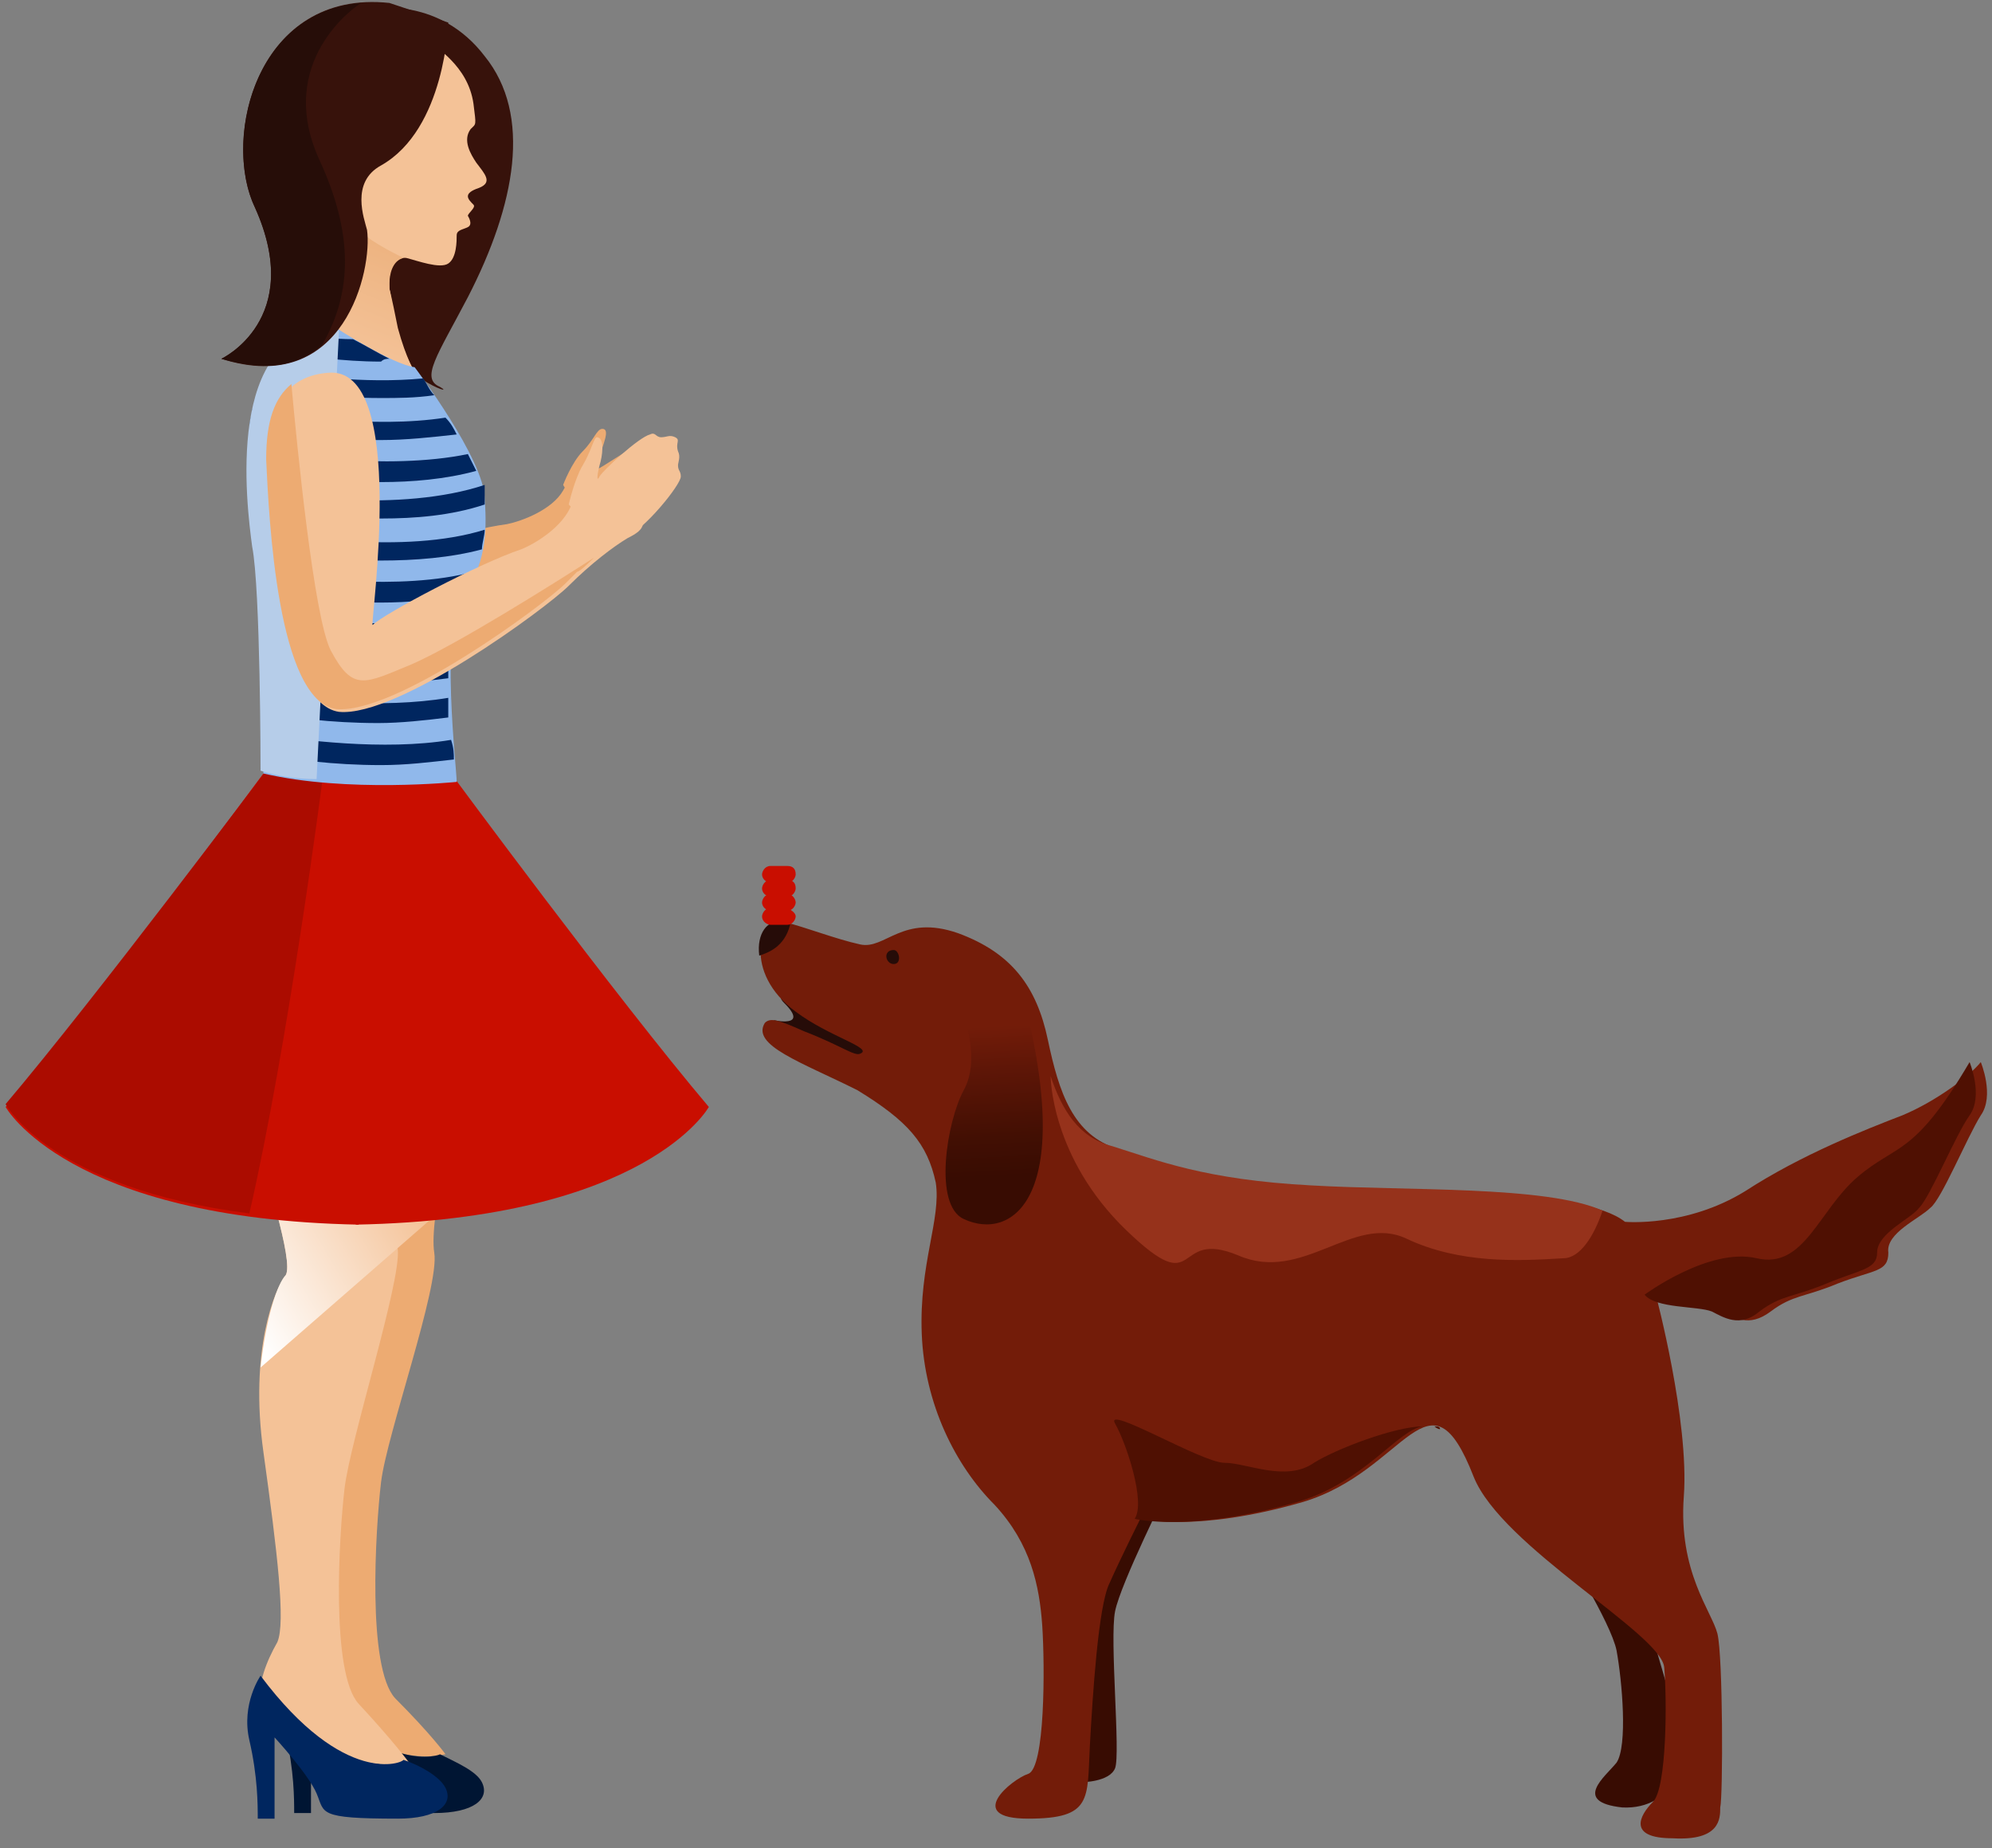 <svg width="180" height="167" viewBox="0 0 180 167" fill="none" xmlns="http://www.w3.org/2000/svg">
<rect x="0" y="0" width="180" height="167" fill="#808080" stroke="none"/>
<path d="M32.911 28.873C29.873 28.62 27.342 30.392 26.329 35.456C25.316 40.519 23.038 55.962 27.848 57.481C32.658 59 47.089 52.418 49.114 50.899C51.392 49.38 53.671 48.367 54.937 47.861C56.456 47.354 57.721 47.101 54.937 43.81C53.164 41.785 51.392 43.304 50.886 44.316C49.873 46.089 47.089 47.101 45.823 47.354C42.025 47.861 33.164 50.392 32.152 51.152C32.152 50.645 40 29.38 32.911 28.873Z" fill="#EDAB72"/>
<path d="M50.886 43.81C50.886 43.81 51.646 41.785 52.658 40.772C53.671 39.759 53.924 38.747 54.431 38.747C55.19 38.747 54.431 40.266 54.177 41.278C53.924 42.038 53.671 42.544 54.177 42.291C54.684 42.038 57.975 39.759 59.241 39.506C59.747 39.506 59.747 39.759 60 40.012C60.507 40.012 60.76 39.759 61.013 40.266C61.266 40.519 60.76 40.772 61.013 41.278C61.266 41.785 60.76 42.038 60.76 42.544C60.76 43.05 60.76 43.05 60.76 43.557C60.507 44.316 56.709 47.354 54.937 47.861C53.165 47.861 50.886 43.81 50.886 43.81Z" fill="#EDAB72"/>
<path d="M28.101 105.076C28.607 107.101 30.127 113.177 29.114 114.443C28.101 115.709 25.823 121.279 27.088 130.392C28.354 139.506 29.114 145.835 28.354 147.608C27.342 149.38 26.582 151.405 26.835 152.924C27.088 154.443 34.937 159.76 40.253 158.494C40.253 158.494 38.987 156.722 35.696 153.43C33.164 150.646 33.924 138.241 34.43 133.937C34.937 129.633 39.747 116.215 39.24 113.177C38.734 110.139 41.266 99.76 41.266 99.76L28.101 105.076Z" fill="#EDAB72"/>
<path d="M26.836 150.899C26.836 150.899 25.064 153.43 25.823 156.721C26.582 160.013 26.582 162.544 26.582 163.81H28.102V156.468C28.102 156.468 31.139 159.759 31.899 161.532C32.658 163.304 31.899 163.81 39.241 163.81C42.785 163.81 44.304 162.544 43.544 161.025C43.038 160.013 41.266 159.253 39.747 158.494C40 158.494 34.431 160.772 26.836 150.899Z" fill="#001533"/>
<path d="M33.924 0.772C33.924 0.772 39.747 -0.241 43.798 5.076C48.101 10.392 46.582 18.494 42.279 26.848C39.494 32.164 37.975 34.19 39.747 34.949C41.519 35.962 35.443 33.937 34.177 29.38C32.911 24.823 29.873 19.506 29.873 19.506C29.873 19.506 34.431 6.595 34.684 6.342C34.684 5.835 33.924 0.772 33.924 0.772Z" fill="#37120B"/>
<path d="M38.734 3.557C39.24 4.316 42.278 5.835 42.785 9.38C43.038 11.405 43.038 11.152 42.532 11.658C41.772 12.671 42.532 13.937 43.038 14.696C43.797 15.709 44.557 16.468 43.291 16.975C41.772 17.481 42.278 17.987 42.785 18.494C43.038 18.747 42.278 19.253 42.278 19.506C42.278 19.506 42.785 20.266 42.278 20.519C41.772 20.772 41.266 20.772 41.266 21.278C41.266 21.785 41.266 23.304 40.506 23.81C39.747 24.316 37.721 23.557 36.709 23.304C35.949 23.05 34.683 22.797 33.671 23.557C30.127 26.088 30.127 28.873 30.127 28.873C30.127 28.873 28.608 30.392 25.823 24.57C25.316 23.81 26.076 22.291 26.329 21.025C26.582 19.253 26.582 17.228 26.835 17.228C27.088 17.228 35.696 8.114 35.696 8.114L38.734 3.557Z" fill="#F4C297"/>
<path d="M23.291 103.557C23.797 105.582 26.582 113.937 25.823 115.203C24.81 116.468 22.532 122.038 23.797 131.152C25.063 140.266 25.823 146.595 25.063 148.367C24.05 150.139 23.291 152.165 23.544 153.684C23.797 155.203 31.645 160.519 36.962 159.253C36.962 159.253 35.696 157.481 32.405 153.937C29.873 151.152 30.633 138.747 31.139 134.443C31.645 130.139 36.202 115.962 35.949 112.924C35.443 109.886 35.696 100.266 35.696 100.266L23.291 103.557Z" fill="#F4C297"/>
<path d="M23.291 103.557C23.797 105.582 26.582 113.937 25.823 115.203C25.063 115.962 24.05 119 23.544 123.557L39.24 109.886L34.683 100.772L23.291 103.557Z" fill="url(#paint0_linear_212_1372)"/>
<path d="M23.797 69.886C23.797 69.886 8.861 90.139 0.506 100.013C0.506 100.013 6.076 110.139 32.405 110.646V67.861L23.797 69.886Z" fill="#C90E00"/>
<path d="M0.506 99.759C0.506 99.759 4.557 107.354 22.532 109.633C26.076 94.19 29.114 70.645 29.114 70.645L26.835 68.873L24.051 69.633C23.797 69.886 8.861 89.886 0.506 99.759Z" fill="#AB0C00"/>
<path d="M35.19 26.089C35.19 25.835 34.937 23.557 36.456 23.304C37.215 23.304 37.215 22.544 36.962 22.038L39.241 20.772L33.165 20.519L28.861 30.392L37.975 34.19C37.975 34.19 36.962 33.43 35.95 29.886C35.443 28.367 35.443 27.101 35.19 26.089Z" fill="#F4C297"/>
<path d="M37.722 33.937C37.468 33.684 36.709 32.418 35.95 29.633C35.696 28.367 35.443 27.101 35.19 26.089C35.19 26.089 35.19 25.835 35.19 25.582C35.19 24.823 35.443 23.557 36.456 23.304C35.443 22.797 33.924 22.038 32.658 21.025L28.861 29.633C28.861 29.886 28.861 29.886 28.861 30.139L37.722 33.937Z" fill="url(#paint1_linear_212_1372)"/>
<path d="M40.759 69.886C40.759 69.886 55.696 90.139 64.051 100.013C64.051 100.013 58.481 110.139 32.152 110.646V67.861L40.759 69.886Z" fill="#C90E00"/>
<path d="M30.38 29.633C30.38 29.633 35.443 32.924 37.468 33.177C37.468 33.177 43.797 41.532 43.797 45.076C44.051 48.367 43.797 51.152 41.772 53.937C39.747 56.721 41.266 69.38 41.266 70.645C41.266 70.645 31.392 71.658 23.797 69.886C23.797 69.886 23.797 53.177 23.038 49.633C22.279 45.582 20.253 29.886 30.38 29.633Z" fill="#90B8EB"/>
<path d="M23.797 66.342C23.797 67.101 23.797 67.608 23.797 68.114C26.329 68.62 30.127 69.127 34.43 69.127C36.709 69.127 38.734 68.874 41.013 68.62C41.013 68.114 41.013 67.608 40.759 66.848C34.683 67.861 27.088 66.848 23.797 66.342Z" fill="#00265F"/>
<path d="M23.544 62.544C23.544 63.05 23.544 63.81 23.544 64.316C26.076 64.823 29.873 65.329 34.177 65.329C36.203 65.329 38.481 65.076 40.507 64.823C40.507 64.316 40.507 63.81 40.507 63.05C34.431 64.063 27.089 63.304 23.544 62.544Z" fill="#00265F"/>
<path d="M23.544 59C23.544 59.506 23.544 60.266 23.544 60.772C26.076 61.279 30.127 61.785 34.431 61.785C36.456 61.785 38.481 61.532 40.507 61.279C40.507 60.772 40.507 60.266 40.507 59.506C34.177 60.519 26.836 59.506 23.544 59Z" fill="#00265F"/>
<path d="M23.544 55.202C23.544 55.709 23.544 56.215 23.544 56.974C26.076 57.481 30.127 57.987 34.431 57.987C36.456 57.987 38.481 57.734 40.507 57.481C40.507 56.721 40.76 56.215 40.76 55.709C34.431 56.974 26.836 55.962 23.544 55.202Z" fill="#00265F"/>
<path d="M23.291 51.658C23.291 52.164 23.291 52.671 23.291 53.43C25.57 53.937 29.873 54.443 34.43 54.443C36.962 54.443 39.494 54.19 41.772 53.684C42.278 52.924 42.532 52.418 42.785 51.658C36.202 53.43 26.835 52.164 23.291 51.658Z" fill="#00265F"/>
<path d="M22.785 47.861C22.785 48.367 23.038 49.126 23.038 49.38V49.633C25.317 50.139 29.621 50.645 34.431 50.645C37.469 50.645 40.76 50.392 43.545 49.633C43.545 49.126 43.798 48.367 43.798 47.861C36.456 50.139 26.076 48.367 22.785 47.861Z" fill="#00265F"/>
<path d="M22.532 44.063C22.532 44.569 22.532 45.329 22.532 45.835C24.557 46.342 29.367 46.848 34.431 46.848C37.468 46.848 40.76 46.595 43.798 45.582C43.798 45.329 43.798 45.076 43.798 44.57C43.798 44.316 43.798 44.063 43.798 43.81C36.203 46.342 25.317 44.823 22.532 44.063Z" fill="#00265F"/>
<path d="M22.532 40.519C22.532 41.025 22.532 41.531 22.532 42.291C24.557 42.544 29.367 43.557 34.431 43.557C37.215 43.557 40.253 43.304 43.038 42.544C42.785 42.038 42.532 41.531 42.279 41.025C34.937 42.544 25.063 41.025 22.532 40.519Z" fill="#00265F"/>
<path d="M22.785 36.975C22.785 37.481 22.532 37.987 22.532 38.747C24.81 39.253 29.367 39.759 34.431 39.759C36.709 39.759 38.987 39.506 41.266 39.253C41.013 38.747 40.76 38.24 40.253 37.734C33.671 38.747 25.823 37.481 22.785 36.975Z" fill="#00265F"/>
<path d="M39.241 35.709C38.734 35.203 38.481 34.443 38.228 34.19C32.911 34.696 27.342 33.937 24.304 33.43C24.051 33.937 23.798 34.443 23.544 34.949C25.823 35.456 30.127 35.962 34.431 35.962C35.95 35.962 37.468 35.962 39.241 35.709Z" fill="#00265F"/>
<path d="M35.19 32.418C34.177 31.911 32.911 31.152 31.899 30.645C30.127 30.645 28.608 30.392 27.342 30.392C26.582 30.645 25.823 31.152 25.316 31.911C27.848 32.164 30.886 32.671 34.43 32.671C34.684 32.418 34.937 32.418 35.19 32.418Z" fill="#00265F"/>
<path d="M30.633 29.886C30.38 29.633 30.127 29.633 30.127 29.633C20.253 29.886 22.279 45.582 22.785 49.38C23.544 53.177 23.544 69.633 23.544 69.633C25.063 70.139 26.836 70.392 28.608 70.392L30.633 29.886Z" fill="#B6CDE9"/>
<path d="M40.506 2.038C40.506 2.038 40.253 11.658 34.43 14.949C31.646 16.468 32.911 19.759 33.165 20.772C33.671 24.316 31.139 35.962 20 32.418C20 32.418 27.595 28.873 23.038 18.747C20 12.418 23.291 -1 35.19 0.266L40.506 2.038Z" fill="#37120B"/>
<path d="M29.62 33.684C26.329 33.937 24.051 36.215 24.304 41.785C24.557 47.101 25.317 63.557 30.633 64.316C35.949 64.823 49.367 54.949 51.392 52.924C53.418 50.899 55.443 49.38 56.709 48.62C58.228 47.861 59.241 47.101 55.696 44.316C53.418 42.544 51.899 44.57 51.646 45.582C50.886 47.608 48.355 49.127 47.089 49.633C43.291 50.899 34.684 55.456 33.671 56.468C33.418 56.468 36.962 32.924 29.62 33.684Z" fill="#F4C297"/>
<path d="M23.544 151.405C23.544 151.405 21.772 153.937 22.532 157.228C23.291 160.519 23.291 163.051 23.291 164.316H24.81V156.975C24.81 156.975 27.848 160.266 28.608 162.038C29.367 163.81 28.608 164.316 35.949 164.316C39.493 164.316 41.013 163.051 40.253 161.532C39.747 160.519 37.974 159.506 36.456 159C36.456 159.253 31.139 161.532 23.544 151.405Z" fill="#00265F"/>
<path d="M53.671 50.392C50.127 52.671 41.266 58.241 37.215 60.013C32.911 61.785 31.899 62.544 29.874 58.747C28.355 55.709 26.836 40.266 26.329 34.696C24.81 35.962 24.051 37.987 24.051 41.532C24.304 46.848 25.063 63.304 30.38 64.063C35.696 64.57 49.114 54.696 51.139 52.671C51.392 52.418 51.899 51.911 52.152 51.658C52.405 51.658 53.418 50.646 53.671 50.392Z" fill="#EDAB72"/>
<path d="M51.393 45.582C51.393 45.582 51.899 43.304 52.658 42.038C53.418 40.772 53.671 39.506 53.924 39.506C54.684 39.506 54.431 41.279 54.177 42.038C53.924 43.051 53.924 43.557 54.177 43.051C54.431 42.544 57.722 39.506 58.734 39.253C59.241 39 59.241 39.506 59.747 39.506C60.253 39.506 60.507 39.253 61.013 39.506C61.519 39.76 61.013 40.013 61.266 40.772C61.519 41.279 61.266 41.785 61.266 42.038C61.266 42.544 61.519 42.544 61.519 43.051C61.519 43.81 58.228 47.861 56.456 48.62C54.684 49.127 51.393 45.582 51.393 45.582Z" fill="#F4C297"/>
<path d="M20 32.418C24.304 33.684 27.089 32.924 29.114 31.152C31.899 26.342 31.899 21.025 28.861 14.443C24.81 5.582 32.152 0.519 32.658 0.266C22.785 1.025 20.253 12.924 23.038 18.747C27.595 28.873 20 32.418 20 32.418Z" fill="#260D08"/>
<path d="M69.873 92.165C69.873 92.165 73.164 92.924 70.886 90.645C68.607 88.367 80 94.443 80 94.443V97.987L69.873 92.165Z" fill="#260C08"/>
<path d="M97.722 161.025C97.722 161.025 100.253 161.025 100.76 159.759C101.266 158.494 100.253 148.114 100.76 145.582C101.266 143.051 105.57 134.443 105.57 134.443L95.696 131.911L97.722 161.025Z" fill="#380C02"/>
<path d="M141.266 139.759C141.266 139.759 145.569 146.595 146.076 149.127C146.582 151.911 147.088 157.734 146.076 159.253C145.063 160.519 142.025 162.797 146.582 163.304C151.392 163.557 152.658 158.494 152.405 158.241C152.152 157.734 146.835 139.253 146.835 139.253L141.266 139.759Z" fill="#380C02"/>
<path d="M69.114 92.418C69.62 91.911 70.379 92.165 72.658 93.177C75.949 94.443 77.215 95.456 77.721 95.203C78.987 94.696 74.936 93.684 71.898 91.405C67.088 87.861 68.607 82.797 70.886 83.304C72.911 83.81 75.443 84.823 77.721 85.329C80 85.835 81.519 82.544 86.582 84.317C91.392 86.089 93.671 89.127 94.683 93.937C95.696 98.747 96.962 102.544 101.012 103.81C105.063 105.076 109.367 106.848 118.987 107.354C128.607 107.861 143.038 107.354 146.835 110.392C146.835 110.392 152.405 110.899 157.721 107.608C162.784 104.316 168.607 102.038 171.898 100.772C174.936 99.506 177.974 97.228 178.987 95.962C178.987 95.962 180.253 99 178.987 100.772C177.721 102.797 175.443 108.367 174.43 109.127C173.417 110.139 170.379 111.405 170.633 113.177C170.633 114.949 169.367 114.696 166.076 115.962C163.038 117.228 162.025 116.975 160 118.494C157.974 120.013 156.708 119 155.696 118.494C154.683 117.987 150.633 118.24 149.62 116.975C149.62 116.975 152.658 128.367 152.152 135.203C151.645 142.038 154.683 145.582 155.19 147.608C155.696 149.633 155.696 162.291 155.443 163.304C155.443 164.316 155.443 166.342 151.139 166.089C147.088 166.089 148.101 164.063 149.367 162.797C150.633 161.532 150.633 153.43 150.379 150.646C150.126 147.608 135.696 139.759 133.164 133.43C129.114 123.051 127.088 132.924 117.721 135.709C108.101 138.494 103.038 137.228 103.038 137.228C103.038 137.228 101.265 140.772 100.253 143.051C99.24 145.076 98.734 153.177 98.481 157.734C98.228 162.544 98.734 164.316 92.911 164.316C87.088 164.316 91.392 160.772 92.911 160.266C94.43 159.76 94.43 150.646 94.177 146.848C93.924 143.304 93.164 139.506 89.873 135.962C86.329 132.418 83.544 126.848 83.291 120.519C83.038 114.19 85.063 110.139 84.557 106.848C83.797 103.304 82.025 101.278 77.468 98.494C72.405 95.962 67.848 94.443 69.114 92.418Z" fill="#731C09"/>
<path d="M80.759 85.835C81.266 85.835 81.519 87.101 80.759 87.101C80 87.101 79.747 85.835 80.759 85.835Z" fill="#260C08"/>
<path d="M71.392 83.557C71.139 83.304 70.886 83.304 70.633 83.304C69.367 83.051 68.354 84.317 68.607 86.342C69.367 86.089 70.886 85.582 71.392 83.557Z" fill="#260C08"/>
<path d="M87.088 91.912C87.088 91.912 88.607 95.709 87.088 98.494C85.569 101.279 84.304 108.874 87.088 110.139C91.392 112.165 97.468 108.367 92.152 88.874L87.088 91.912Z" fill="url(#paint2_linear_212_1372)"/>
<path d="M130.126 129.126C130.126 128.873 129.873 128.873 129.62 128.873C129.62 128.873 129.873 129.126 130.126 129.126Z" fill="#4F1002"/>
<path d="M117.215 135.709C123.291 133.937 126.329 129.127 128.608 128.873C126.076 128.873 120.76 130.899 118.734 132.164C116.203 133.937 112.658 132.164 110.633 132.164C108.608 132.164 99.747 126.848 100.76 128.62C101.772 130.392 103.544 135.709 102.532 137.228C102.532 137.228 107.595 138.494 117.215 135.709Z" fill="#4F1002"/>
<path d="M167.848 106.342C164.304 109.38 163.038 114.696 158.734 113.683C154.43 112.671 148.607 116.975 148.607 116.975C149.62 118.24 153.418 117.987 154.683 118.494C155.696 119 157.215 120.013 158.987 118.494C161.013 116.975 162.025 117.228 165.063 115.962C168.101 114.696 169.62 114.696 169.62 113.177C169.62 111.405 172.658 110.139 173.418 109.127C174.43 108.114 176.709 102.544 177.975 100.772C179.24 99 177.975 95.962 177.975 95.962C172.911 104.57 171.392 103.304 167.848 106.342Z" fill="#4F1002"/>
<path d="M141.266 113.683C142.785 113.683 144.05 111.658 144.81 109.38C139.747 107.101 127.088 107.608 118.481 107.101C108.861 106.595 104.557 104.823 100.506 103.557C97.468 102.797 95.949 100.266 94.936 97.228C94.936 97.228 94.936 104.57 101.772 111.152C108.607 117.734 105.823 110.899 111.899 113.43C117.721 115.962 122.278 109.633 127.088 111.911C131.899 114.19 137.215 113.937 141.266 113.683Z" fill="#96321B"/>
<path d="M71.899 82.797C71.899 83.05 71.646 83.557 71.139 83.557H69.62C69.367 83.557 68.861 83.304 68.861 82.797C68.861 82.544 69.114 82.038 69.62 82.038H71.139C71.646 82.291 71.899 82.544 71.899 82.797Z" fill="#C90E00"/>
<path d="M71.899 81.532C71.899 81.785 71.646 82.291 71.139 82.291H69.62C69.367 82.291 68.861 82.038 68.861 81.532C68.861 81.279 69.114 80.772 69.62 80.772H71.139C71.646 80.772 71.899 81.279 71.899 81.532Z" fill="#C90E00"/>
<path d="M71.899 80.266C71.899 80.519 71.646 81.025 71.139 81.025H69.62C69.367 81.025 68.861 80.772 68.861 80.266C68.861 80.013 69.114 79.506 69.62 79.506H71.139C71.646 79.506 71.899 79.76 71.899 80.266Z" fill="#C90E00"/>
<path d="M71.899 79C71.899 79.253 71.646 79.76 71.139 79.76H69.62C69.367 79.76 68.861 79.506 68.861 79C68.861 78.747 69.114 78.24 69.62 78.24H71.139C71.646 78.24 71.899 78.494 71.899 79Z" fill="#C90E00"/>
<defs>
<linearGradient id="paint0_linear_212_1372" x1="19.932" y1="115.646" x2="36.308" y2="106.093" gradientUnits="userSpaceOnUse">
<stop stop-color="white"/>
<stop offset="1" stop-color="#F4C297"/>
</linearGradient>
<linearGradient id="paint1_linear_212_1372" x1="37.002" y1="22.631" x2="33.279" y2="32.217" gradientUnits="userSpaceOnUse">
<stop stop-color="#EDB380"/>
<stop offset="1" stop-color="#F4C297"/>
</linearGradient>
<linearGradient id="paint2_linear_212_1372" x1="89.15" y1="89.645" x2="90.194" y2="110.181" gradientUnits="userSpaceOnUse">
<stop offset="0.151" stop-color="#731C09"/>
<stop offset="0.341" stop-color="#5E1607"/>
<stop offset="0.639" stop-color="#420F03"/>
<stop offset="0.812" stop-color="#380C02"/>
</linearGradient>
</defs>
</svg>

